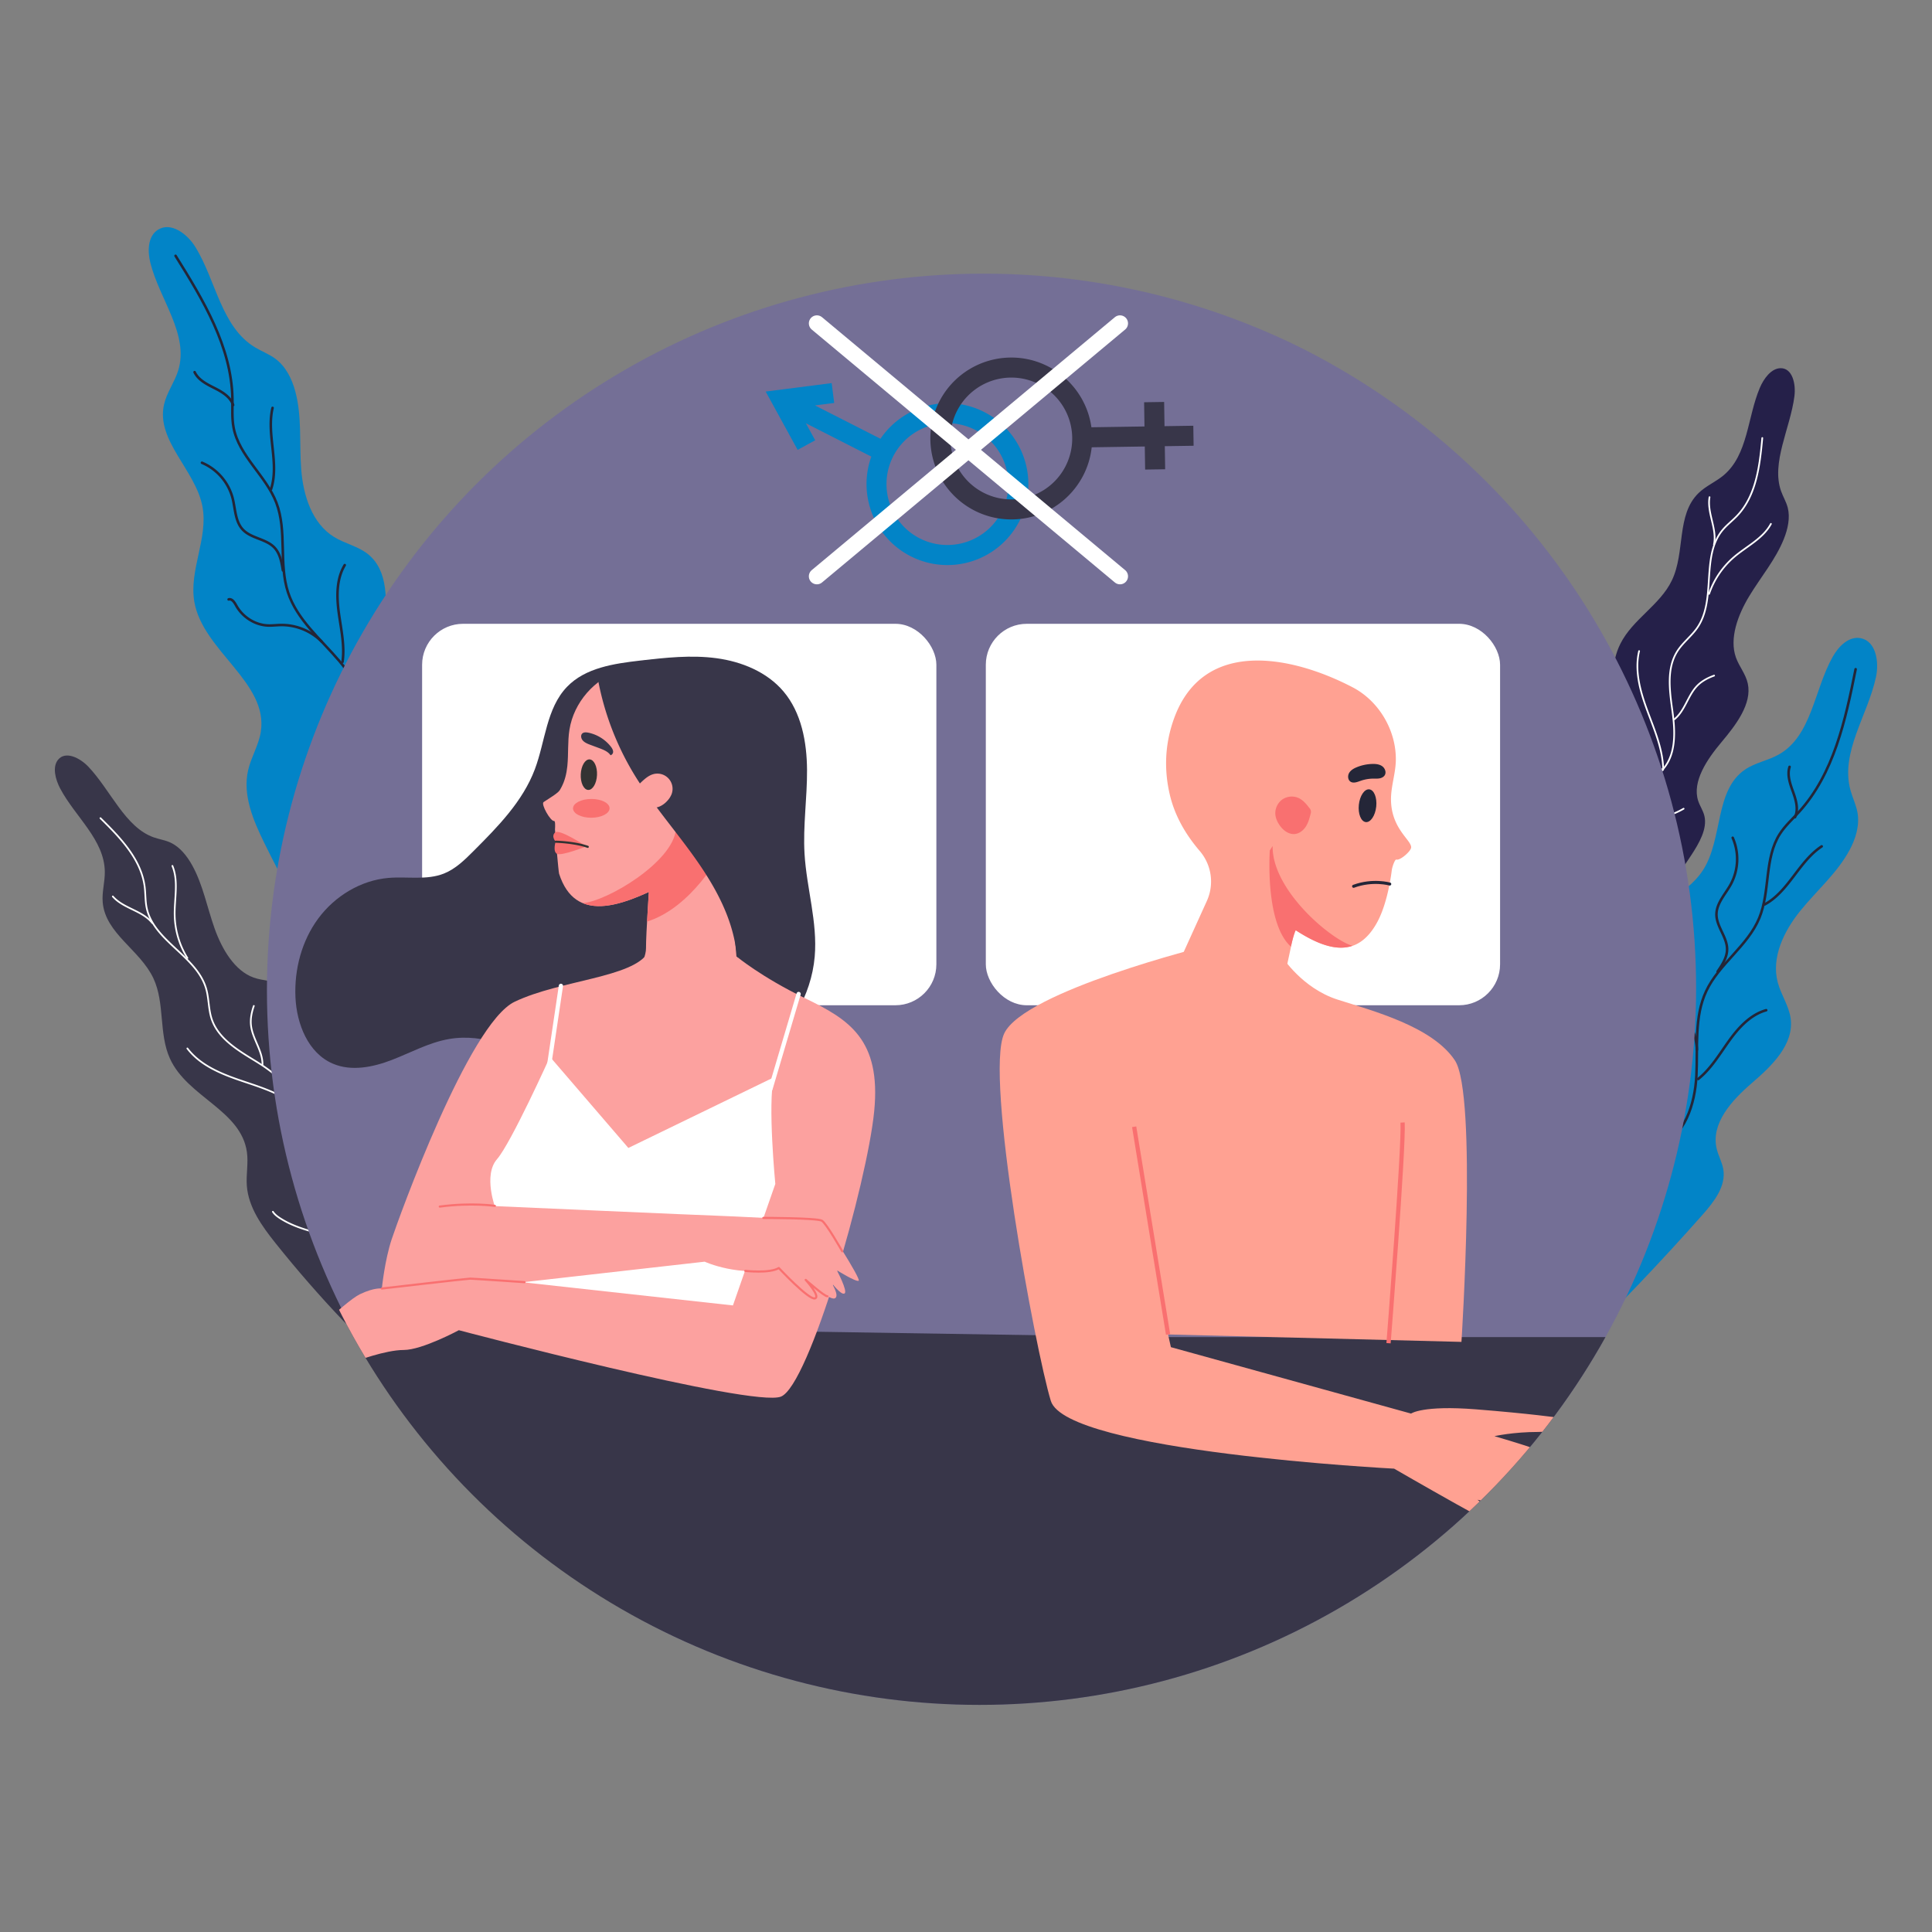 <svg id="SvgjsSvg1001" width="550" height="550" xmlns="http://www.w3.org/2000/svg" version="1.1" xmlns:xlink="http://www.w3.org/1999/xlink" xmlns:svgjs="http://svgjs.com/svgjs"><rect width="100%" height="100%" fill="#808080" stroke="none"/><defs id="SvgjsDefs1002"></defs><g id="SvgjsG1008"><svg xmlns="http://www.w3.org/2000/svg" data-name="Layer 1" viewBox="0 0 3000 2700" width="550" height="550"><defs><clipPath id="a"><circle cx="1520.94" cy="1384.57" r="1112.77" fill="none"></circle></clipPath></defs><path fill="#0284c7" d="M245.4 206.67c20.35-12.66 45.84 6.9 58.32 27.37 31.84 52.23 39.9 123.63 92.24 155.29 10.31 6.23 21.82 10.45 31.51 17.61 16.21 12 25.77 31.12 31 50.58 10.65 39.17 6.15 80.65 9.24 121.11s16.67 84.18 51.3 105.33c16.76 10.24 37.09 14.26 52.42 26.53 31.9 25.53 29.55 73.78 25.3 114.42s-3.57 89.83 30.77 112c9.26 6 20.17 9.2 29 15.85 21.15 16 24.11 46.13 25 72.64q4.83 145.83-1.45 291.75c-.33 7.7-.86 15.93-5.53 22.08-6 7.9-16.83 9.93-26.64 11.38l-74.3 11c-13.36 2-27.54 3.84-39.93-1.52-13.41-5.8-22-18.86-29.63-31.3q-50.61-82.32-93.28-169.17c-17.53-35.69-34.43-75.32-25.38-114 4.74-20.28 16.36-38.63 19.61-59.2 12.09-76.56-89.77-125.38-103.17-201.72-8.64-49.2 21.85-99.2 12.55-148.28-10.73-56.57-72.3-102.08-59.66-158.25 4.17-18.56 16.26-34.41 21.92-52.57 17.56-56.25-29-110.58-43.2-167.76-4.54-18.29-3.91-41.27 11.99-51.17Z" class="colorb6b1fc svgShape"></path><path fill="none" stroke="#242638" stroke-linecap="round" stroke-linejoin="round" stroke-width="3.96" d="M272.6 247.22c42.76 68.34 86.91 141.17 88.3 221.77.26 15-1 30.23 1.8 45 8.39 44.31 50.35 74.62 66.47 116.74 16.81 43.92 3.39 94.6 18.12 139.25 13.9 42.11 50.18 72 79 105.71S578 956.88 559 997c-8.83 18.61-25.62 32.69-33.56 51.7-15.26 36.51 6.2 77.19 27.6 110.47 36.41 56.64 76.4 117.9 71 185" class="colorStroke242638 svgStroke"></path><path fill="none" stroke="#242638" stroke-linecap="round" stroke-linejoin="round" stroke-width="3.96" d="M439.27 735.61c-2-12.55-4.34-25.9-13-35.17-13-13.89-36.17-14.17-49.22-28.06C365 659.62 365.5 640 361.08 623.1a82.61 82.61 0 0 0-47.48-54.54M302.18 427.87C308 440 321 446.49 333 452.54s24.76 13.62 29 26.36M423.23 483.37c-9.76 41.26 10.89 86-2.41 126.3M499.41 846.17a88.25 88.25 0 0 0-63.35-25.64c-6.72.13-13.43 1-20.14.74-20.35-.89-39.59-13.45-49.36-31.33-2.57-4.68-6.41-10.65-11.55-9.17M535.3 727.5c-13.09 21.83-12.6 49.08-9.18 74.3s9.35 50.65 5.79 75.85" class="colorStroke242638 svgStroke"></path><path fill="#383649" d="M90 1029.91c11.42-14.43 34-3.4 47.5 10.95 34.58 36.62 56.83 93.69 101.1 109.35 8.72 3.08 17.83 4.28 26.32 8.24 14.23 6.64 25.41 20.48 33.65 35.42 16.59 30.07 23 65 34.6 97.68s31.28 65.87 60.63 76.4c14.2 5.1 29.48 4.38 43.15 11.43 28.43 14.67 38 54.78 44.38 89s18.32 74.51 47.68 85.9c7.92 3.08 16.37 3.57 24.11 7.3 18.64 9 27.71 33.13 34.48 54.74q37.23 118.88 66.64 240c1.55 6.4 3.08 13.27 1.22 19.24-2.4 7.68-9.58 11.49-16.17 14.62l-49.88 23.7c-9 4.27-18.55 8.61-28.54 6.65-10.8-2.11-19.88-11.14-28.16-19.85q-54.81-57.63-105.06-120.55c-20.65-25.86-41.76-55.08-44.36-88.69-1.36-17.59 2.59-35 .11-52.51-9.22-65.3-92.42-85.26-119.58-145.34-17.51-38.72-7.59-85.83-25.54-124.32-20.68-44.35-74.69-69.57-78.8-118.22-1.35-16.08 3.5-31.49 3.28-47.53-.65-49.69-46.07-85.14-69.39-129.3-7.37-14.02-12.3-33.03-3.37-44.31Z" class="color383649 svgShape"></path><path fill="none" stroke="#fff" stroke-linecap="round" stroke-linejoin="round" stroke-width="2.63" d="M156 1120.45c30.84 30.3 63.44 64 68.71 107 1.3 10.67.83 21.55 3 32.08 10.58 51.61 77.44 74.76 92.26 125.32 4.51 15.39 3.65 32 8.66 47.27 9.93 30.22 39.95 48.26 67.1 64.85s56 38 60.79 69.43c1.88 12.44-.36 25.09-.77 37.67a131 131 0 0 0 39.25 97.02c10.57 10.25 22.91 18.7 32.41 30 13.77 16.31 20.56 37.22 27 57.55q14.32 44.91 28.64 89.81" class="colorStrokefff svgStroke"></path><path fill="none" stroke="#fff" stroke-linecap="round" stroke-linejoin="round" stroke-width="2.63" d="M394.15 1412c-3.31 9.49-5.47 19.58-4.47 29.58 2.11 21.27 18.09 39.78 17.91 61.15M267.7 1194.55c9.89 24 2.93 51.29 3.57 77.28a131 131 0 0 0 19.71 65.8M175.17 1242c16.29 18.73 45.83 21.81 61.27 41.24M290.93 1478c19 25 49.44 38.26 79.11 48.52s60.77 18.9 85.69 38c.78.6 1.65 1.45 1.42 2.41s-2.19.62-1.7-.24M524.13 1579.53c-3.45 21.44-13.19 41.27-20.33 61.78s-11.64 43.26-4.42 63.74M423.72 1731.62c2.83 4.29 7.07 7.44 11.4 10.21 29.52 18.89 65.63 23.44 99.12 33.76 9.8 3 20.93 8.26 22.6 18.37" class="colorStrokefff svgStroke"></path><path fill="#0284c7" d="M2889.48 841c23.49 4.77 28.58 36.5 23.59 60-12.72 59.82-55.9 117.26-39.6 176.22 3.21 11.61 8.68 22.59 10.81 34.44 3.55 19.85-2.65 40.32-12.17 58.09-19.16 35.78-50.91 62.84-76.46 94.38s-45.69 72.63-35.05 111.79c5.15 19 17.17 35.84 19.89 55.28 5.65 40.47-29.2 73.92-60.19 100.55s-64.29 62.84-54.53 102.51c2.63 10.7 8.34 20.54 10.17 31.41 4.38 26.16-14.16 50.09-31.73 70q-96.64 109.32-201.42 211.07c-5.53 5.37-11.58 11-19.19 12.25-9.78 1.63-19-4.34-27.18-10l-61.53-43c-11.07-7.74-22.66-16.12-28-28.53-5.76-13.42-3-28.8 0-43.1q19.74-94.59 48.37-187c11.77-38 26.71-78.39 59.88-100.32 17.37-11.49 38.42-16.84 54.91-29.56 61.37-47.35 20.85-152.79 63.54-217.48 27.52-41.7 84-57.1 111-99.17 31.06-48.48 17.56-123.84 65.32-156 15.78-10.63 35.45-13.85 52-23.16 51.39-28.83 54.9-100.26 83.81-151.61 9.16-16.52 25.4-32.79 43.76-29.06Z" class="color7564e2 svgShape"></path><path fill="none" stroke="#242638" stroke-linecap="round" stroke-linejoin="round" stroke-width="3.96" d="M2881.41 889.15c-15.86 79-33.79 162.3-88.13 221.84-10.14 11.1-21.48 21.28-29.6 33.94-24.33 38-14.65 88.81-31.86 130.5-17.94 43.47-62.5 71.09-82.46 113.67-18.82 40.15-13 86.8-15.18 131.08s-18.16 94.55-59.48 110.62c-19.2 7.47-41.08 6.17-59.91 14.53-36.16 16.07-48.5 60.37-55.81 99.26-12.42 66.18-25.42 138.17-75.45 183.24" class="colorStroke242638 svgStroke"></path><path fill="none" stroke="#242638" stroke-linecap="round" stroke-linejoin="round" stroke-width="3.96" d="M2667.14 1358.61c7.17-10.48 14.63-21.81 14.68-34.51.06-19.06-16.56-35.15-16.51-54.2.05-17.51 13.83-31.43 22.26-46.78a82.59 82.59 0 0 0 2.95-72.24M2778.84 1040.76c-4.09 12.79.91 26.49 5.46 39.11s8.65 26.91 3 39.08M2828.71 1164.24c-35.43 23.29-51.17 70-88.49 90.15M2634.92 1480.27a88.26 88.26 0 0 0-28.45-62.14c-5-4.53-10.46-8.48-15.14-13.3-14.18-14.62-19.53-37-14.36-56.67 1.35-5.17 2.65-12.14-2.09-14.59M2742.5 1418.66c-24.5 6.88-42.86 27-57.7 47.7s-28 43.24-47.87 59.11" class="colorStroke242638 svgStroke"></path><path fill="#252049" d="M2764.74 421.71c18.41-.3 24.13 24.13 21.61 43.7-6.44 49.95-36.52 103.31-20.6 147.5 3.14 8.7 8 16.5 10.29 25.58 3.87 15.22.24 32.63-6.1 48.47-12.77 31.89-35.75 59-53.69 88.64s-31.16 65.92-20.73 95.31c5.05 14.21 15.28 25.58 18.48 40.63 6.65 31.29-18.35 64.06-40.77 90.71s-46.07 61.36-36.3 91.31c2.64 8.08 7.61 14.93 9.63 23.28 4.86 20.1-8.1 42.43-20.54 61.35q-68.42 104.08-143.54 203.56c-4 5.25-8.31 10.79-14.11 13.13-7.46 3-15-.14-21.55-3.26l-49.94-23.62c-9-4.25-18.4-8.9-23.22-17.87-5.2-9.7-4-22.45-2.46-34.38q9.89-78.9 26.76-157.64c6.93-32.36 16.18-67.21 40.54-90.5 12.76-12.19 28.71-20.14 40.71-33.17C2523.9 986 2486.67 909 2516 849.88c18.88-38.07 61.63-60.22 80-98.49 21.23-44.1 6.55-101.86 41.6-135.85 11.58-11.23 26.58-17.24 38.86-27.56 38-32 36.71-89.58 56.12-135.59 6.17-14.63 17.78-30.39 32.16-30.68Z" class="color252049 svgShape"></path><path fill="none" stroke="#fff" stroke-linecap="round" stroke-linejoin="round" stroke-width="2.63" d="M2736.48 530.14c-3.92 43.06-9.38 89.66-39.26 120.91-7.43 7.77-16.16 14.3-22.94 22.64-33.24 40.87-8.81 107.28-38.56 150.76-9 13.24-22.47 23.11-31.09 36.64-17.1 26.82-12.05 61.48-7.7 93s6.1 67.42-15.23 91c-8.45 9.34-19.66 15.62-29.65 23.26a131.08 131.08 0 0 0-50.26 91.85c-1.23 14.68 0 29.58-2.65 44.06-3.9 21-15.78 39.48-27.41 57.37l-51.37 79" class="colorStrokefff svgStroke"></path><path fill="none" stroke="#fff" stroke-linecap="round" stroke-linejoin="round" stroke-width="2.63" d="M2661.67 899.06c-9.44 3.45-18.62 8.17-25.73 15.27-15.12 15.11-19.32 39.2-36 52.59M2749.87 663.5c-12.35 22.89-37.85 34.75-57.56 51.71a130.92 130.92 0 0 0-38.43 56.92M2654.53 622c-4.18 24.46 12.14 49.27 6.88 73.53M2545.2 861c-7.28 30.54 1.69 62.48 12.55 91.94s23.85 59 24.85 90.39c0 1-.08 2.2-1 2.62s-1.87-1.3-.89-1.46M2614.31 1105.76c-18.78 10.91-40.29 15.92-60.68 23.39s-40.85 18.39-52.14 36.94M2433 1124.37c-1.53 4.9-1.28 10.18-.69 15.28 4.09 34.82 23.43 65.64 36.65 98.1 3.87 9.5 6.86 21.43.09 29.12" class="colorStrokefff svgStroke"></path><g clip-path="url(#a)" fill="#000000" class="color000 svgShape"><circle cx="1527.26" cy="1387.69" r="1112.77" fill="#746f96" class="color746f96 svgShape"></circle><path fill="#383649" d="M2550.58 1926.22h-756.39l-1321.61-20.78s220.26 390.66 519.5 511.18 1068.09 265.99 1558.5-490.4Z" class="color383649 svgShape"></path><rect width="798.54" height="592.32" x="655.45" y="818.64" fill="#ffffff" rx="63.62" class="colorfff svgShape"></rect><path fill="#383649" d="M458.78 1398.51c-1.93-43.23 9.7-87.49 35.43-122.29s65.95-59.31 109.06-63c28.91-2.47 59.32 3.94 86.25-6.85 17.92-7.18 32.09-21.18 45.74-34.84 37.67-37.69 76.39-77 95.19-126.85 16.36-43.39 17.89-94.84 50.07-128.23 28.51-29.61 72.81-36 113.65-40.73 39.3-4.51 79.09-8.93 118.3-3.66s78.4 21.3 104 51.47c28.06 33.09 36.41 78.71 36.69 122.09s-6.43 86.72-3.88 130c3.15 53.56 20.43 106.38 15.8 159.83-5.29 61-39.75 117.44-87.56 155.62s-108 59-168.76 65.71c-33.7 3.73-69 3.09-100-10.65-20.55-9.11-38.21-23.51-56.61-36.42-45.33-31.79-100.48-55.75-155-46.3-31 5.37-59.17 21.07-88.56 32.41s-63 18.23-91.94 5.75c-38.18-16.42-56.01-61.52-57.87-103.06Z" class="color383649 svgShape"></path><rect width="798.54" height="592.32" x="1530.77" y="818.64" fill="#ffffff" rx="63.62" class="colorfff svgShape"></rect><path fill="#fca19f" d="M964.09 891.08c94.11-29 224.12-31.49 244.62 89.76 6.55 38.69.84 74.53-13.19 107-30 69.48-102.48 105.43-170.27 138.77-60.23 29.63-132.1 58-157.11-19.93-.95-3-6.47-66.78-6.37-68.51.3-5.43.69-13.66-1.52-13.38-5.4.69-20.8-26.38-16.11-29.37 24.92-15.9 24-16.31 27.39-22.54 5.56-10.25 8.27-21.92 9.44-33.46 1.91-18.76.29-37.83 3.28-56.46 6.75-42.21 38.99-79.29 79.84-91.88Z" class="colorfca19f svgShape"></path><path fill="#383649" d="M914.23 987.83a60.07 60.07 0 0 1 34.26 21.52c1.73 2.26 3.3 4.74 3.53 7.39a5.54 5.54 0 0 1-4 6c-3.75-5.7-11-8.61-17.73-11.11l-12.89-4.79c-4.53-1.68-9.3-3.52-12.42-7s-3.72-9.18 0-11.53c2.54-1.55 6.08-1.17 9.25-.48Z" class="color383649 svgShape"></path><ellipse cx="914.4" cy="1052.89" fill="#333333" rx="23.73" ry="12.63" transform="rotate(-87.39 914.406 1052.888)" class="color333 svgShape"></ellipse><ellipse cx="918.2" cy="1105.17" fill="#f97070" rx="28.39" ry="14.59" transform="rotate(-.25 923.478 1111.265)" class="colorf97070 svgShape"></ellipse><path fill="#fca19f" d="m1128.56 1166.78 15 168.29L977 1383.74s26.36-40.91 26.11-61.32 6-112 6-112Z" class="colorfca19f svgShape"></path><path fill="#f97070" d="M1007.53 1235.06c-.86 13.36-1.89 30.27-2.75 45.93 70.15-22 113.84-105.86 113.84-105.86s-64.17-88.85-69.11-37c-4.82 50.63-106.94 111.42-144.64 114.22 28.57 11.87 66.62-.76 102.66-17.29ZM862.77 1156.82s-7.41-8-.83-14.19 48.54 21.6 48.54 21.6-37.84 15-45.25 11.72-2.46-19.13-2.46-19.13Z" class="colorf97070 svgShape"></path><path fill="#333333" d="M912.67 1166.63a2 2 0 0 1-.54-.09c-20.62-7.23-48.84-7.86-49.12-7.86a1.65 1.65 0 0 1-1.61-1.68 1.72 1.72 0 0 1 1.67-1.61c1.18 0 29 .63 50.15 8a1.65 1.65 0 0 1-.55 3.2Z" class="color333 svgShape"></path><path fill="#fca19f" d="M1143.61 1335.07s38.35 32 106.36 64.92 118.46 63.62 107.49 175.5-100.91 425.6-144.79 443.15-500.18-103.11-500.18-103.11-57 30.71-85.56 30.71-74.58 17.55-74.58 17.55-30.72 37.3-39.49 37.3 0-24.13 0-24.13-21.94 19.74-32.91 11 0-29.62 0-29.62-11 9.87-20.84 2.19 76.78-89.94 99.82-100.91 34-8.78 34-8.78 4.39-43.87 15.36-76.78 119.56-334.55 190.86-368.55 184.27-37.3 207.31-76.79 137.15 6.35 137.15 6.35Z" class="colorfca19f svgShape"></path><path fill="#ffffff" d="m1201.71 1522.84-226 109.69L854 1491s-60.33 133.82-82.27 159-2.19 76.79-2.19 76.79l-29.62 106.39 398.18 43.88 65.81-188.67s-12.08-124.96-2.2-165.55Z" class="colorfff svgShape"></path><path fill="#fca19f" d="M592.93 1850.81c11 1.1 142.6-1.09 142.6-1.09l358.68-40.59s54.84 25.23 115.17 9.87c0 0 46.07 47.17 55.95 47.17s-17.55-31.81-17.55-31.81 39.48 35.1 48.26 31.81-5.49-25.23-5.49-25.23 15.36 20.84 20.84 17.55-12.06-36.19-12.06-36.19 29.62 18.64 34 16.45-53.75-93.24-57-93.24-153.56-7.68-161.24-7.68-379.52-16.45-379.52-16.45Z" class="colorfca19f svgShape"></path><path fill="none" stroke="#f97070" stroke-linecap="round" stroke-linejoin="round" stroke-width="3.29" d="M592.93 1850.81s132.72-15.35 137.11-15.35 84.46 5.48 84.46 5.48M1157.28 1823.39s37.57 4.39 52.1-4.39c0 0 46.35 49.64 55.95 47.17s-14.26-28.79-14.26-28.79 28.79 25.5 33.73 25.5M1307.83 1793s-24.41-43-31.54-47.44-91-4.38-91-4.38M768.43 1722.48s-35.65-5.49-85.55 1.09" class="colorStrokef97070 svgStroke"></path><path fill="none" stroke="#fff" stroke-linecap="round" stroke-linejoin="round" stroke-width="6.58" d="m1240.1 1393.41-43.88 148.08M852.89 1502.55l18.1-121.75" class="colorStrokefff svgStroke"></path><path fill="#ffa192" d="M2159.93 1092.15c-.28-20.52 7.05-40.54 7.5-61.05 1-46.47-26-92.41-67-113.81-94.38-49.29-232.08-77.23-277.43 48.51-14.48 40.11-15.39 79.57-6.8 117 7.79 34 24.86 63 46.92 88.81A72.85 72.85 0 0 1 1874 1249l-38.87 85.65 10.58 32.68c98.26 79.76 147.3 96.92 147.3 96.92l-8.25-51.84 25.71-119.23c47.46 31.16 96.25 48.63 128.65-12.3 11.77-22.13 18.86-54.5 22-79.38.74-5.87 4.93-17.51 7.21-16.78 5.61 1.79 22-12.42 22.84-18.41 1.51-11.25-30.63-28.6-31.24-74.16Z" class="colorffa192 svgShape"></path><path fill="#f97070" d="M2100.09 1318.66c-33.65-9.65-125.28-86.83-123.93-155l-4.39 6.83s-8.12 112.9 32.74 149.41c1.75-8.6 5.94-22.76 7.58-25.23 32.91 21.33 62.97 32.51 88 23.99ZM1980.64 1117a35.72 35.72 0 0 0 4.61 11.71c5.52 9.42 15.37 17.77 26.15 16.26 6.82-1 12.65-5.78 16.37-11.63s5.62-12.64 7.25-19.38a8.57 8.57 0 0 0-1.84-9.27c-4.7-6.26-10-12.5-17.07-15.68a25.92 25.92 0 0 0-26.09 3.27 26.33 26.33 0 0 0-9.38 24.72Z" class="colorf97070 svgShape"></path><path fill="#242638" d="M2137 1102.53c1.48-14-3.37-26.07-10.82-26.85s-14.7 10-16.18 24 3.37 26.06 10.82 26.85 14.65-9.96 16.18-24Z" class="color242638 svgShape"></path><path fill="none" stroke="#242638" stroke-linecap="round" stroke-linejoin="round" stroke-width="4.71" d="M2158 1222.74s-26.25-7.57-56.14 3.5" class="colorStroke242638 svgStroke"></path><path fill="#242638" d="M2097.12 1063.8c4.54 2.91 10.43.5 15.51-1.3a60.78 60.78 0 0 1 19.76-3.47c3.25 0 6.52.22 9.72-.37s6.39-2.12 8.09-4.89c2.76-4.5.45-10.78-3.81-13.9s-9.85-3.73-15.13-3.62a68.3 68.3 0 0 0-24.43 5.06c-4.68 1.91-9.37 4.56-11.91 8.93s-2.05 10.82 2.2 13.56Z" class="color242638 svgShape"></path><path fill="#ffa192" d="M1991.47 1336.37s30.71 48.27 85.55 65.82 147 41.68 182.09 94.33 10.23 437.15 10.23 437.15l-455.57-11.56 4.39 19.75L2191.1 2045s17.55-13.16 100.92-6.58 129.43 13.17 129.43 13.17 6.58 21.93-32.91 21.93-68 6.58-68 6.58 147 41.69 144.79 59.24-92.13-4.39-92.13-4.39 87.75 48.26 83.36 59.23-39.49-6.58-39.49-6.58 19.75 11 19.75 17.55-142.6-26.33-142.6-26.33 68 50.46 65.81 57-195.24-105.3-195.24-105.3-509-26.32-533.09-105.3-103.11-504.57-72.4-570.38 313.71-136 313.71-136Z" class="colorffa192 svgShape"></path><path fill="none" stroke="#f97070" stroke-linejoin="round" stroke-width="6.58" d="m1813.77 1922.11-52.65-322.48M2156.1 1935.73s24-303.2 21.84-342.69" class="colorStrokef97070 svgStroke"></path><path fill="#383649" d="M1224.83 966c-7-37.17-40.26-63.93-74.82-79.29-12.42-5.52-25.37-10-38.82-12-9.13-1.34-18.39-1.49-27.61-1.63-50.52-.8-103.2-1.13-148.63 21-2.25 1.1-4.62 2.37-5.79 4.58-1.3 2.44-.85 5.41-.33 8.12a439.44 439.44 0 0 0 54.34 143.09c25.93 43.42 59.14 82 89 122.82s56.86 85.14 67.77 134.54c2.18 9.86 3.69 19.85 5.21 29.84 11-15 17.5-32.73 23.41-50.36a1157.57 1157.57 0 0 0 57-283.52c.87-12.48 1.57-25.03-.73-37.19Z" class="color383649 svgShape"></path><path fill="#fca19f" d="M1042.88 1083.09a32.78 32.78 0 0 1-6.14 9.83c-6.59 7.62-16.94 13.54-26.5 10.4-6.06-2-10.57-7.33-13-13.23s-5.56-7.39-5.93-13.76c-.09-1.58-.77-5.17-.15-6.64s4.82-5.43 5.9-6.42c5.31-4.88 11.13-9.66 18.14-11.36a23.6 23.6 0 0 1 27.67 31.18Z" class="colorfca19f svgShape"></path></g><path fill="#0284c7" d="M1414.09 713.74a125.69 125.69 0 1 0 114.1-224c-57-29.06-126-10.16-161 41.57l-101.69-51.77 29.85-3.82-3.94-30.84L1188.94 458l49.64 90.59 27.26-14.94-14.46-26.4L1353 559c-21.23 58.76 4 125.68 61.09 154.74Zm14.12-27.74a94.59 94.59 0 1 1 127.22-41.35A94.69 94.69 0 0 1 1428.21 686Z" class="colorb6b1fc svgShape"></path><path fill="#383649" d="M1568.46 405.22a125.68 125.68 0 1 0 3.79 251.34c64-1 116.18-49.92 122.94-112l82.42-1.25.54 35.83 31.1-.47-.54-35.83 44.72-.67-.47-31.09-44.72.67-.57-37.6-31.1.47.57 37.6-82.41 1.24c-8.64-61.85-62.25-109.21-126.27-108.24Zm.46 31.09a94.59 94.59 0 1 1-93.15 96 94.7 94.7 0 0 1 93.15-96Z" class="color383649 svgShape"></path><path fill="none" stroke="#fff" stroke-linecap="round" stroke-miterlimit="10" stroke-width="24.94" d="m1739.12 352.13-470.67 392.74M1268.45 352.13l470.67 392.74" class="colorStrokefff svgStroke"></path></svg></g></svg>